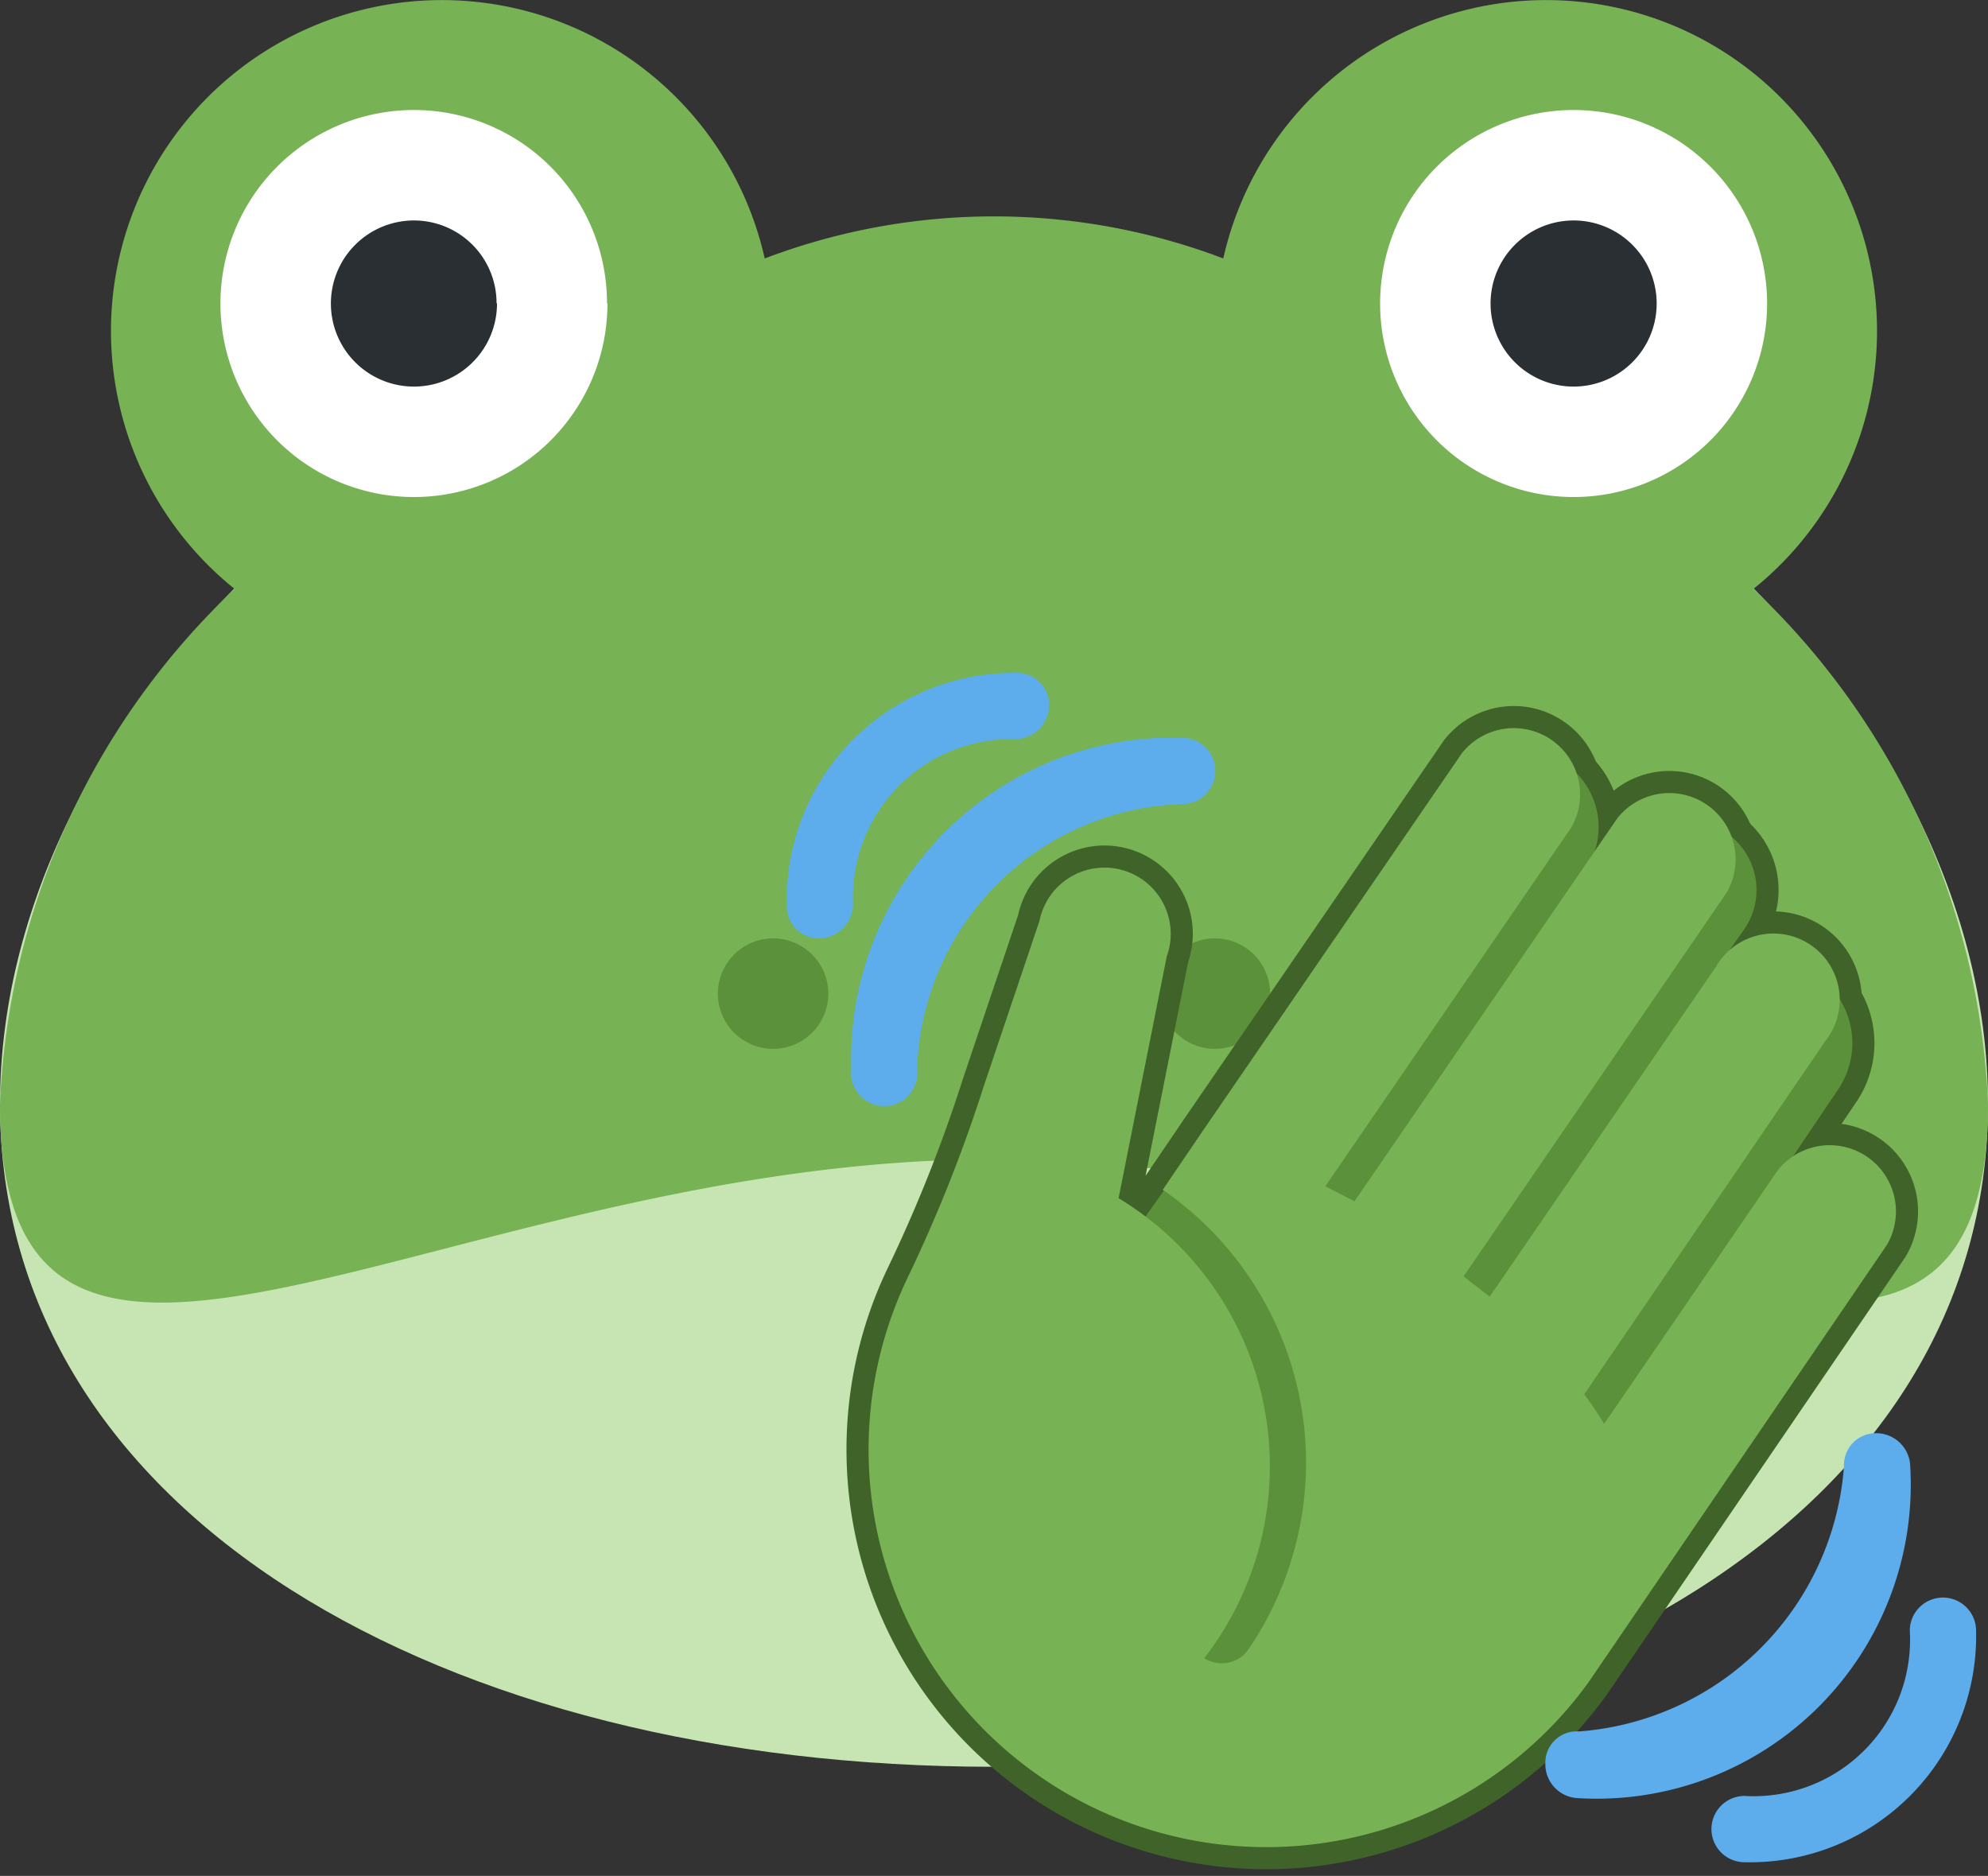 <svg xmlns="http://www.w3.org/2000/svg" xmlns:xlink="http://www.w3.org/1999/xlink" viewBox="0 0 45 42.46"><rect x="0" y="0" width="45" height="42.46" fill="#333333" stroke="none"/><defs><style>.cls-1,.cls-8{fill:none;}.cls-2{clip-path:url(#clip-path);}.cls-3{fill:#c6e5b3;}.cls-4{fill:#77b255;}.cls-5{fill:#fff;}.cls-6{fill:#292f33;}.cls-7{fill:#5c913b;}.cls-8{stroke:#3f6328;stroke-miterlimit:10;}.cls-9{fill:#5dadec;}</style><clipPath id="clip-path" transform="translate(0 -2.51)"><rect class="cls-1" width="45" height="45"/></clipPath></defs><g id="Ebene_2" data-name="Ebene 2"><g id="Ebene_1-2" data-name="Ebene 1"><g id="Ebene_2-2" data-name="Ebene 2"><g id="svg2"><g class="cls-2"><g id="g10"><g id="g12"><g class="cls-2"><g id="g14"><g id="g20"><path id="path22" class="cls-3" d="M45,27.5c0,9.32-10.07,15-22.5,15S0,36.82,0,27.5,10.07,8.75,22.5,8.75,45,18.18,45,27.5" transform="translate(0 -2.51)"/></g><g id="g24"><path id="path26" class="cls-4" d="M39.69,15.84a7.49,7.49,0,1,0-12-7.48,14.62,14.62,0,0,0-10.38,0,7.49,7.49,0,1,0-12,7.48A17,17,0,0,0,0,27.5c0,9.32,10.07,1.25,22.5,1.25S45,36.82,45,27.5a17,17,0,0,0-5.31-11.66" transform="translate(0 -2.51)"/></g><g id="g28"><path id="path30" class="cls-5" d="M13.75,9.38A4.38,4.38,0,1,1,9.37,5h0a4.37,4.37,0,0,1,4.37,4.37h0" transform="translate(0 -2.51)"/></g><g id="g32"><path id="path34" class="cls-6" d="M11.25,9.38A1.88,1.88,0,1,1,9.37,7.5h0a1.87,1.87,0,0,1,1.87,1.87h0" transform="translate(0 -2.51)"/></g><g id="g36"><path id="path38" class="cls-5" d="M40,9.38A4.38,4.38,0,1,1,35.62,5,4.38,4.38,0,0,1,40,9.38h0" transform="translate(0 -2.51)"/></g><g id="g40"><path id="path42" class="cls-6" d="M37.5,9.38A1.88,1.88,0,1,1,35.62,7.5,1.88,1.88,0,0,1,37.5,9.38h0" transform="translate(0 -2.51)"/></g><g id="g44"><path id="path46" class="cls-7" d="M18.75,25a1.25,1.25,0,1,1-1.25-1.25A1.25,1.25,0,0,1,18.75,25" transform="translate(0 -2.51)"/></g><g id="g48"><path id="path50" class="cls-7" d="M28.75,25a1.25,1.25,0,1,1-1.25-1.25A1.25,1.25,0,0,1,28.75,25" transform="translate(0 -2.51)"/></g></g></g></g></g><path class="cls-8" d="M41.09,24.56a2.09,2.09,0,0,0-2.4.12l.73-1.05A1.57,1.57,0,0,0,39,21.31c-.83-.58-3.19,1-3.19,1a1.74,1.74,0,0,0-.36-2.5,1.87,1.87,0,0,0-2.59.46l-7.8,11,1,9.64,8.3-3,7.24-10.73A1.87,1.87,0,0,0,41.09,24.56Z" transform="translate(0 -2.51)"/><path class="cls-8" d="M42.71,30.69A1.5,1.5,0,0,0,40.24,29l-3.93,5.74a7.13,7.13,0,0,0-.45-.67l5.46-8a1.5,1.5,0,1,0-2.47-1.69l-5.13,7.48-.59-.46,5.95-8.68a1.5,1.5,0,0,0-2.47-1.69l-5.95,8.67L30,29.36l5.56-8.11a1.5,1.5,0,0,0-2.47-1.69l-5.88,8.57-.89,1.31a7.5,7.5,0,0,1,1.94,10.4.73.73,0,0,1-1,.2,7.09,7.09,0,0,0-1.94-10.41l1.09-5.47a1.5,1.5,0,1,0-2.88-.81l-1.26,3.74a33.7,33.7,0,0,1-1.74,4.37,9,9,0,0,0,15.44,9.11Z" transform="translate(0 -2.51)"/><path class="cls-7" d="M41.09,24.56a2.09,2.09,0,0,0-2.4.12l.73-1.05A1.57,1.57,0,0,0,39,21.31c-.83-.58-3.19,1-3.19,1a1.74,1.74,0,0,0-.36-2.5,1.87,1.87,0,0,0-2.59.46l-7.8,11,1,9.64,8.3-3,7.24-10.73A1.87,1.87,0,0,0,41.09,24.56Z" transform="translate(0 -2.51)"/><path class="cls-4" d="M42.71,30.69A1.5,1.5,0,0,0,40.24,29l-3.93,5.74a7.13,7.13,0,0,0-.45-.67l5.46-8a1.5,1.5,0,1,0-2.47-1.69l-5.13,7.48-.59-.46,5.95-8.68a1.5,1.5,0,0,0-2.47-1.69l-5.95,8.67L30,29.36l5.56-8.11a1.5,1.5,0,0,0-2.47-1.69l-5.88,8.57-.89,1.31a7.5,7.5,0,0,1,1.94,10.4.73.73,0,0,1-1,.2,7.09,7.09,0,0,0-1.94-10.41l1.09-5.47a1.5,1.5,0,1,0-2.88-.81l-1.26,3.74a33.7,33.7,0,0,1-1.74,4.37,9,9,0,0,0,15.44,9.11Z" transform="translate(0 -2.51)"/><path class="cls-9" d="M35.74,41.7a6.5,6.5,0,0,0,6-6,.72.72,0,0,1,.72-.75.77.77,0,0,1,.78.75,7.11,7.11,0,0,1-7.52,7.51.77.77,0,0,1-.74-.78A.71.71,0,0,1,35.74,41.7Z" transform="translate(0 -2.51)"/><path class="cls-9" d="M39.49,43.16a3.54,3.54,0,0,0,3.74-3.74.75.75,0,0,1,1.5,0,5.12,5.12,0,0,1-5.24,5.24.75.75,0,0,1,0-1.5ZM26.76,19.21a.75.75,0,0,1,0,1.5,6.2,6.2,0,0,0-6,6,.75.75,0,1,1-1.49,0A7.27,7.27,0,0,1,26.76,19.21Z" transform="translate(0 -2.51)"/><path class="cls-9" d="M23,17.74a.73.73,0,0,1,.75.72.78.78,0,0,1-.75.78A3.59,3.59,0,0,0,19.31,23a.78.78,0,0,1-.78.75.73.73,0,0,1-.72-.75A5.14,5.14,0,0,1,23,17.74Z" transform="translate(0 -2.51)"/></g></g></g></g></g></svg>